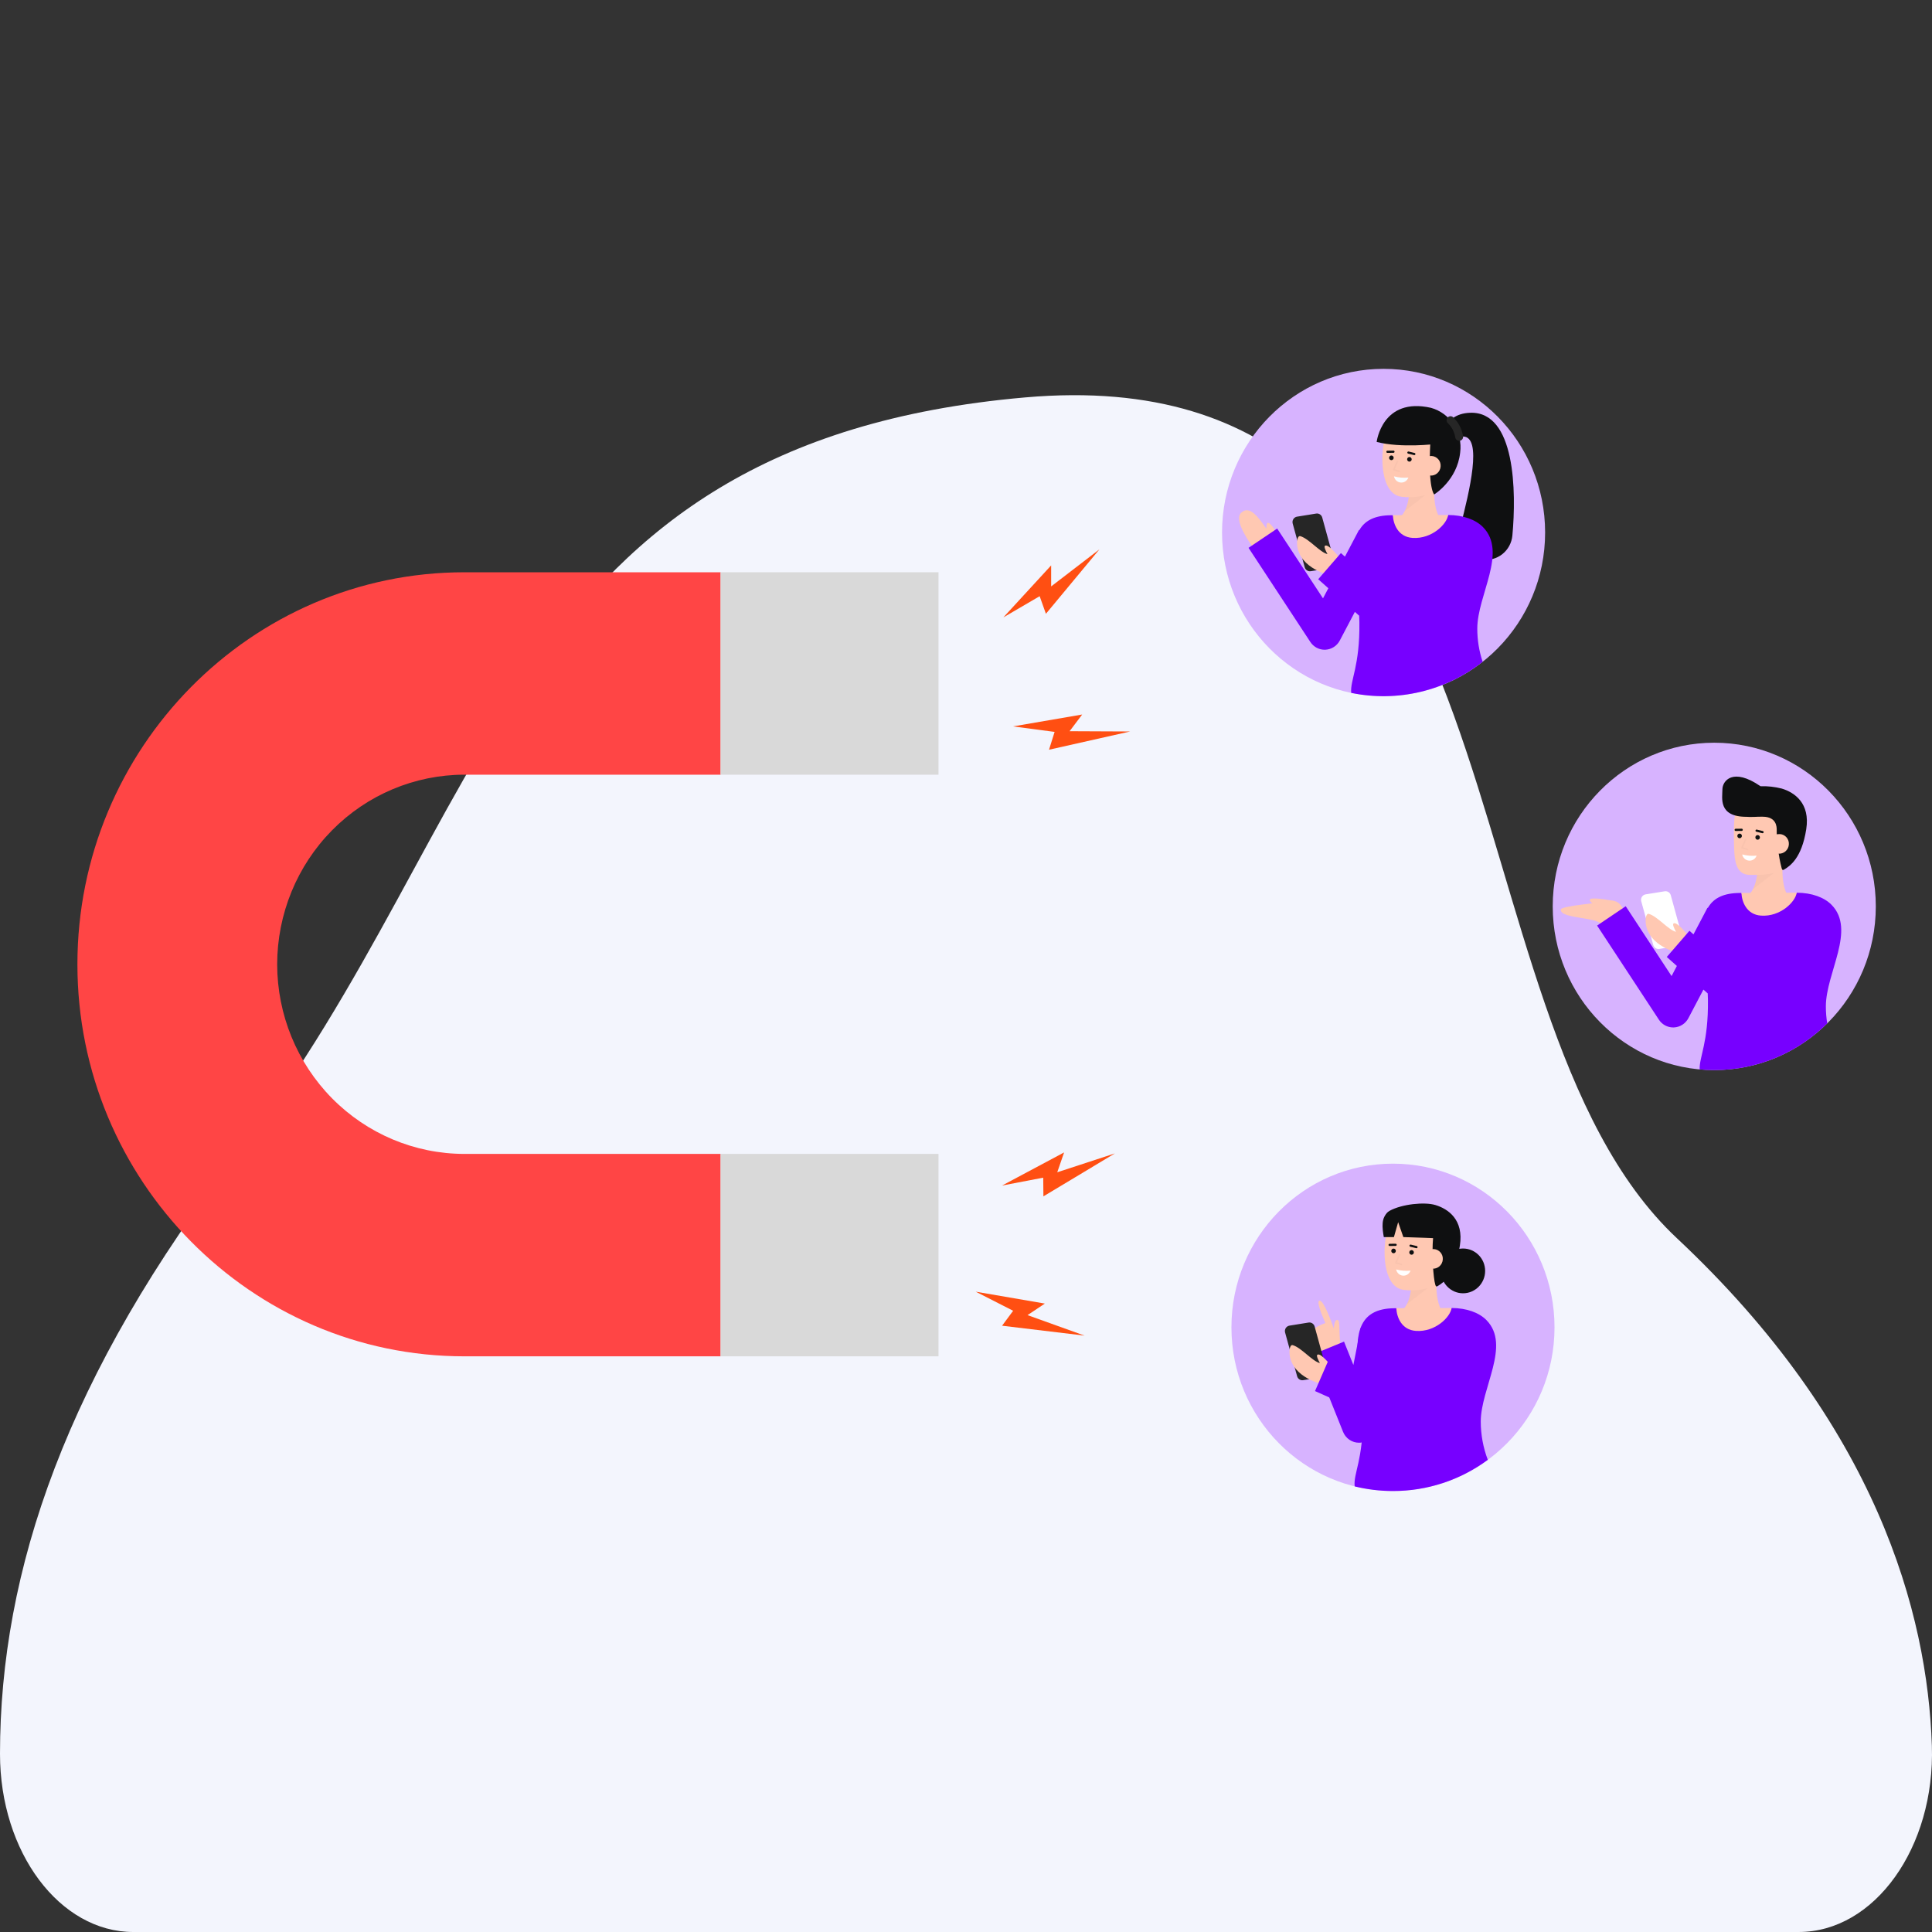 <svg width="220" height="220" viewBox="0 0 220 220" fill="none" xmlns="http://www.w3.org/2000/svg">
<rect x="0" y="0" width="220" height="220" fill="#333333" stroke="none"/>
<path d="M204.823 219.999C213.468 219.999 220.367 210.347 219.985 198.785C219.486 183.669 213.711 162.324 190.947 140.993C163.189 114.981 175.709 40.088 116.729 45.255C57.749 50.422 56.294 93.493 27.208 131.139C7.547 156.585 0.002 178.883 0 199.717C0 210.924 6.804 220 15.177 220L204.823 219.999Z" fill="#F3F5FD"/>
<path d="M157.55 79.276C167.709 79.276 175.945 70.932 175.945 60.638C175.945 50.345 167.709 42 157.55 42C147.391 42 139.156 50.345 139.156 60.638C139.156 70.932 147.391 79.276 157.55 79.276Z" fill="#D7B3FF"/>
<path d="M164.436 51.917C164.436 51.917 164.661 49.703 166.581 49.703C168.86 49.703 167.304 56.05 166.308 59.931C166.201 60.346 166.183 60.779 166.253 61.201C166.323 61.624 166.48 62.027 166.714 62.384C166.948 62.741 167.254 63.044 167.611 63.273C167.968 63.502 168.37 63.653 168.788 63.714C169.192 63.774 169.603 63.749 169.997 63.643C170.392 63.536 170.76 63.35 171.081 63.094C171.402 62.839 171.668 62.52 171.863 62.157C172.058 61.794 172.179 61.395 172.217 60.983C172.679 56.007 172.572 46.825 167.405 47.002C164.046 47.117 164.046 50.507 164.046 50.507L164.436 51.917Z" fill="#0F1011"/>
<path d="M164.436 59.525C164.436 59.525 163.047 58.778 163.357 54.948L160.488 54.408C160.488 54.408 160.811 57.844 159.359 58.934L164.436 59.525Z" fill="#FFC8B2"/>
<g opacity="0.15">
<path opacity="0.15" d="M159.947 58.216L162.33 56.369L160.458 56.349C160.404 56.998 160.23 57.632 159.947 58.216Z" fill="black"/>
</g>
<path d="M164.985 53.462C164.786 54.624 164.16 55.725 163.148 56.101C162.045 56.544 160.852 56.708 159.672 56.577C156.532 56.316 157.152 49.079 158.643 47.673C160.134 46.267 164.511 47.158 165.043 49.509C165.319 50.725 165.174 52.355 164.985 53.462Z" fill="#FFC8B2"/>
<path d="M160.492 52.566C160.636 52.566 160.752 52.448 160.752 52.303C160.752 52.157 160.636 52.039 160.492 52.039C160.348 52.039 160.232 52.157 160.232 52.303C160.232 52.448 160.348 52.566 160.492 52.566Z" fill="#0F1011"/>
<path d="M158.439 52.396C158.583 52.396 158.699 52.278 158.699 52.132C158.699 51.987 158.583 51.868 158.439 51.868C158.295 51.868 158.179 51.987 158.179 52.132C158.179 52.278 158.295 52.396 158.439 52.396Z" fill="#0F1011"/>
<path d="M157.988 51.57C157.956 51.571 157.924 51.558 157.901 51.534C157.878 51.511 157.865 51.48 157.865 51.447C157.864 51.414 157.877 51.382 157.9 51.358C157.923 51.335 157.954 51.322 157.987 51.321L158.676 51.312C158.708 51.312 158.74 51.325 158.763 51.348C158.786 51.371 158.8 51.402 158.8 51.435C158.801 51.468 158.788 51.5 158.765 51.524C158.743 51.547 158.712 51.561 158.679 51.561L157.99 51.57H157.988Z" fill="#0F1011"/>
<path d="M161.054 51.825C161.044 51.825 161.034 51.824 161.025 51.822L160.345 51.656C160.314 51.647 160.288 51.627 160.272 51.599C160.255 51.571 160.25 51.538 160.258 51.507C160.265 51.475 160.285 51.448 160.312 51.431C160.339 51.414 160.371 51.408 160.402 51.414L161.082 51.581C161.111 51.588 161.136 51.605 161.153 51.63C161.17 51.655 161.178 51.685 161.174 51.715C161.171 51.745 161.157 51.772 161.135 51.793C161.113 51.813 161.084 51.824 161.055 51.825H161.054Z" fill="#0F1011"/>
<path d="M160.371 54.379C159.823 54.435 159.27 54.389 158.738 54.243C158.771 54.43 158.864 54.6 159.002 54.728C159.141 54.855 159.317 54.932 159.503 54.948C159.69 54.963 159.876 54.916 160.033 54.813C160.19 54.71 160.309 54.558 160.371 54.379Z" fill="#F8FCFF"/>
<path d="M162.872 50.45C162.599 55.754 163.316 56.301 163.316 56.301C163.316 56.301 165.932 54.708 166.273 51.522C166.416 50.412 166.16 49.287 165.55 48.354C164.94 47.42 164.019 46.741 162.954 46.441C157.379 45.178 156.763 50.322 156.763 50.322C159.554 51.048 163.475 50.556 163.475 50.556" fill="#0F1011"/>
<path d="M161.846 52.948C161.834 53.094 161.85 53.242 161.895 53.381C161.939 53.521 162.01 53.651 162.104 53.763C162.198 53.874 162.312 53.967 162.441 54.034C162.57 54.101 162.711 54.141 162.855 54.153C162.999 54.165 163.145 54.148 163.283 54.103C163.421 54.059 163.548 53.987 163.659 53.892C163.769 53.797 163.86 53.681 163.926 53.55C163.993 53.419 164.033 53.277 164.045 53.131C164.059 52.984 164.044 52.836 164.001 52.695C163.957 52.554 163.886 52.423 163.792 52.311C163.698 52.198 163.582 52.106 163.452 52.04C163.322 51.974 163.18 51.935 163.034 51.925C162.249 51.899 161.895 52.333 161.846 52.948Z" fill="#FFC8B2"/>
<g opacity="0.15">
<path opacity="0.15" d="M159.337 53.765C159.358 53.766 159.379 53.758 159.396 53.744C159.413 53.73 159.424 53.71 159.427 53.688C159.43 53.666 159.426 53.644 159.414 53.626C159.403 53.607 159.385 53.593 159.364 53.587L158.835 53.422L159.205 52.587C159.214 52.565 159.214 52.541 159.205 52.519C159.196 52.497 159.179 52.48 159.158 52.47C159.137 52.46 159.113 52.459 159.091 52.467C159.069 52.475 159.051 52.491 159.041 52.513L158.629 53.442C158.624 53.454 158.621 53.467 158.621 53.479C158.621 53.492 158.624 53.505 158.629 53.517C158.634 53.529 158.642 53.539 158.651 53.547C158.661 53.556 158.672 53.562 158.684 53.566L159.31 53.76C159.319 53.763 159.328 53.765 159.337 53.765Z" fill="black"/>
</g>
<path d="M166.159 50.198C166.05 50.198 165.944 50.158 165.862 50.085C165.781 50.012 165.728 49.911 165.714 49.801C165.612 49.184 165.315 48.617 164.868 48.185C164.782 48.105 164.73 47.994 164.724 47.876C164.718 47.758 164.757 47.642 164.834 47.553C164.911 47.464 165.019 47.408 165.135 47.398C165.251 47.388 165.367 47.425 165.457 47.5C166.071 48.077 166.475 48.847 166.604 49.685C166.619 49.805 166.587 49.926 166.514 50.022C166.441 50.117 166.334 50.179 166.215 50.194C166.197 50.197 166.178 50.198 166.159 50.198Z" fill="#262626"/>
<path d="M149.26 65.044L151.438 64.692C151.523 64.678 151.605 64.646 151.677 64.598C151.75 64.55 151.812 64.487 151.859 64.413C151.905 64.339 151.936 64.256 151.949 64.169C151.962 64.082 151.957 63.993 151.933 63.909L150.564 58.929C150.523 58.782 150.431 58.654 150.303 58.572C150.176 58.489 150.023 58.456 149.874 58.481L147.697 58.833C147.611 58.846 147.529 58.878 147.457 58.926C147.384 58.975 147.323 59.038 147.276 59.112C147.229 59.186 147.198 59.269 147.185 59.356C147.172 59.443 147.178 59.531 147.201 59.616L148.571 64.597C148.612 64.744 148.704 64.871 148.832 64.954C148.959 65.036 149.111 65.068 149.26 65.044Z" fill="#262626"/>
<path d="M152.766 63.739L151.483 65.504C151.483 65.504 148.032 64.803 147.709 62.11C147.671 61.799 147.704 60.941 148.083 61.056C149.07 61.356 150.3 62.892 151.162 63.096C150.965 62.739 150.725 62.236 150.88 62.144C151.287 61.901 152.38 63.363 152.766 63.739Z" fill="#FFC8B2"/>
<path d="M142.828 62.536C142.855 62.575 142.713 62.66 142.746 62.697L145.445 60.824C145.054 60.139 144.606 59.445 144.343 59.547C144.238 59.587 144.206 59.871 144.203 60.202C143.238 58.821 142.275 57.491 141.317 58.404C140.644 59.045 141.589 60.851 142.828 62.536Z" fill="#FFC8B2"/>
<path d="M168.221 71.585C168.22 72.868 168.425 74.143 168.831 75.358C166.735 77.006 164.313 78.175 161.73 78.787C159.147 79.398 156.464 79.437 153.865 78.901C153.729 77.439 154.856 75.881 154.796 70.861C154.793 70.615 154.785 70.364 154.771 70.11L154.281 69.675L152.567 72.932C152.408 73.235 152.174 73.491 151.888 73.675C151.602 73.86 151.274 73.966 150.935 73.983C150.901 73.983 150.87 73.986 150.838 73.986C150.516 73.986 150.198 73.905 149.914 73.751C149.63 73.596 149.388 73.373 149.21 73.101L142.174 62.383L145.434 60.187L150.653 68.136L151.26 66.983L150.107 65.959L152.692 62.979L153.15 63.386L154.748 60.351L154.788 60.374C155.343 59.39 156.351 58.758 158.079 58.68C158.193 58.677 158.372 58.672 158.606 58.669C158.654 59.67 164.771 59.667 164.899 58.646C166.627 58.646 168.045 59.182 168.865 60.016C171.695 62.882 168.221 67.765 168.221 71.585Z" fill="#7700FF"/>
<path d="M158.607 58.668C158.654 59.669 159.191 61.141 160.848 61.252C163.057 61.4 164.771 59.665 164.9 58.644H164.895C162.72 58.644 159.875 58.649 158.607 58.668Z" fill="#FFC8B2"/>
<path d="M158.621 169.784C168.78 169.784 177.015 161.44 177.015 151.146C177.015 140.852 168.78 132.508 158.621 132.508C148.461 132.508 140.226 140.852 140.226 151.146C140.226 161.44 148.461 169.784 158.621 169.784Z" fill="#D7B3FF"/>
<path d="M164.682 149.836C164.682 149.836 163.293 149.089 163.603 145.259L160.734 144.72C160.734 144.72 161.056 148.155 159.605 149.246L164.682 149.836Z" fill="#FFC8B2"/>
<g opacity="0.15">
<path opacity="0.15" d="M160.193 148.527L162.577 146.68L160.705 146.66C160.65 147.309 160.477 147.943 160.193 148.527Z" fill="black"/>
</g>
<path d="M165.231 143.773C165.033 144.935 164.407 146.037 163.395 146.412C162.292 146.856 161.098 147.019 159.918 146.888C156.778 146.627 157.399 139.391 158.89 137.985C160.381 136.579 164.757 137.469 165.29 139.82C165.566 141.036 165.42 142.667 165.231 143.773Z" fill="#FFC8B2"/>
<path d="M160.738 142.877C160.882 142.877 160.999 142.759 160.999 142.614C160.999 142.468 160.882 142.35 160.738 142.35C160.595 142.35 160.478 142.468 160.478 142.614C160.478 142.759 160.595 142.877 160.738 142.877Z" fill="#0F1011"/>
<path d="M158.686 142.707C158.829 142.707 158.946 142.589 158.946 142.443C158.946 142.297 158.829 142.179 158.686 142.179C158.542 142.179 158.425 142.297 158.425 142.443C158.425 142.589 158.542 142.707 158.686 142.707Z" fill="#0F1011"/>
<path d="M158.234 141.881H158.236L158.925 141.872C158.958 141.872 158.989 141.858 159.011 141.835C159.034 141.811 159.047 141.78 159.046 141.747C159.044 141.715 159.031 141.684 159.008 141.661C158.985 141.639 158.954 141.626 158.922 141.625L158.233 141.634C158.2 141.634 158.169 141.647 158.146 141.671C158.123 141.694 158.111 141.726 158.111 141.759C158.111 141.792 158.124 141.824 158.147 141.847C158.171 141.87 158.202 141.883 158.234 141.883V141.881Z" fill="#0F1011"/>
<path d="M161.3 142.136C161.33 142.136 161.359 142.125 161.381 142.104C161.403 142.084 161.417 142.056 161.421 142.026C161.424 141.996 161.417 141.966 161.399 141.941C161.382 141.916 161.356 141.898 161.327 141.891L160.648 141.725C160.616 141.718 160.583 141.724 160.556 141.741C160.529 141.758 160.509 141.785 160.501 141.817C160.494 141.849 160.499 141.882 160.516 141.91C160.532 141.938 160.559 141.958 160.59 141.966L161.27 142.132C161.28 142.135 161.29 142.136 161.3 142.136Z" fill="#0F1011"/>
<path d="M163.435 146.273C163.495 146.466 163.536 146.549 163.708 146.447C164.382 146.041 165.721 145.157 166.238 141.846C166.702 138.88 164.896 137.656 163.455 137.22C162.214 136.843 159.629 137.109 158.234 137.878C157.199 138.448 157.956 139.977 157.956 139.977C158.475 140.001 158.361 138.608 159.583 138.608C160.528 138.608 161.359 140.024 162.244 140.062C163.054 140.097 163.22 140.596 163.191 140.917C163.017 142.86 163.224 145.589 163.435 146.273Z" fill="#0F1011"/>
<path d="M162.092 143.259C162.08 143.405 162.097 143.552 162.141 143.692C162.186 143.832 162.257 143.961 162.35 144.073C162.444 144.185 162.559 144.277 162.688 144.344C162.817 144.412 162.957 144.452 163.102 144.464C163.246 144.476 163.391 144.459 163.529 144.414C163.667 144.369 163.795 144.297 163.905 144.202C164.016 144.107 164.107 143.991 164.173 143.861C164.239 143.73 164.279 143.588 164.291 143.441C164.305 143.295 164.29 143.146 164.247 143.005C164.204 142.865 164.133 142.734 164.038 142.622C163.944 142.509 163.829 142.417 163.698 142.351C163.568 142.285 163.426 142.246 163.281 142.236C162.495 142.21 162.142 142.644 162.092 143.259Z" fill="#FFC8B2"/>
<g opacity="0.15">
<path opacity="0.15" d="M159.583 144.077C159.574 144.078 159.565 144.076 159.556 144.074L158.93 143.88C158.918 143.876 158.906 143.87 158.897 143.861C158.888 143.852 158.88 143.842 158.875 143.83C158.87 143.818 158.867 143.806 158.867 143.793C158.867 143.78 158.87 143.767 158.875 143.756L159.287 142.826C159.297 142.805 159.315 142.788 159.337 142.779C159.359 142.771 159.384 142.772 159.405 142.782C159.427 142.791 159.444 142.809 159.452 142.832C159.461 142.854 159.46 142.879 159.451 142.901L159.081 143.736L159.61 143.902C159.63 143.909 159.648 143.923 159.659 143.941C159.671 143.96 159.675 143.982 159.672 144.003C159.668 144.025 159.658 144.044 159.641 144.059C159.625 144.073 159.604 144.08 159.582 144.08L159.583 144.077Z" fill="black"/>
</g>
<path d="M160.618 144.69C160.07 144.746 159.516 144.7 158.984 144.554C159.017 144.741 159.11 144.911 159.249 145.039C159.387 145.166 159.563 145.244 159.75 145.259C159.936 145.275 160.122 145.227 160.279 145.124C160.436 145.021 160.555 144.869 160.618 144.69Z" fill="white"/>
<path d="M158.148 137.976C157.217 138.608 157.401 139.819 157.575 140.869H158.728L159.211 139.169L159.801 140.869L164.294 141.026L163.753 138.768" fill="#0F1011"/>
<path d="M166.599 147.268C167.988 147.268 169.115 146.127 169.115 144.72C169.115 143.312 167.988 142.171 166.599 142.171C165.21 142.171 164.084 143.312 164.084 144.72C164.084 146.127 165.21 147.268 166.599 147.268Z" fill="#0F1011"/>
<path d="M150.482 154.583C150.482 154.583 149.137 152.418 149.192 151.832C149.247 151.246 150.928 150.653 150.928 150.653C150.928 150.653 150.685 150.135 150.468 149.566C150.218 148.909 150.004 148.186 150.238 148.113C150.464 148.044 150.807 148.639 151.121 149.332C151.525 150.222 151.882 151.269 151.882 151.269C151.882 151.269 151.919 150.233 152.297 150.299C152.452 150.327 152.517 150.513 152.518 151.255C152.518 152.101 152.648 153.42 152.648 153.42L150.482 154.583Z" fill="#FFC8B2"/>
<path d="M154.751 164.285C154.361 164.285 153.981 164.167 153.658 163.947C153.335 163.726 153.084 163.413 152.937 163.048L149.417 154.265L153.046 152.772L154.111 155.431L154.947 151.195L158.787 151.974L156.671 162.691C156.588 163.109 156.375 163.489 156.062 163.775C155.749 164.06 155.354 164.236 154.935 164.276C154.873 164.282 154.812 164.285 154.751 164.285Z" fill="#7700FF"/>
<path d="M148.396 157.165L150.573 156.813C150.659 156.799 150.741 156.767 150.813 156.718C150.886 156.67 150.948 156.607 150.994 156.533C151.041 156.459 151.072 156.376 151.085 156.289C151.097 156.202 151.092 156.113 151.068 156.029L149.699 151.049C149.658 150.901 149.565 150.774 149.438 150.692C149.311 150.609 149.158 150.576 149.009 150.601L146.832 150.952C146.746 150.966 146.664 150.998 146.592 151.047C146.519 151.095 146.458 151.158 146.411 151.232C146.364 151.306 146.333 151.389 146.32 151.476C146.307 151.563 146.313 151.651 146.336 151.736L147.706 156.716C147.746 156.863 147.839 156.991 147.966 157.074C148.094 157.157 148.247 157.189 148.396 157.165Z" fill="#262626"/>
<path d="M151.902 155.859L150.619 157.624C150.619 157.624 147.168 156.923 146.844 154.23C146.807 153.919 146.839 153.061 147.219 153.177C148.206 153.476 149.435 155.012 150.297 155.216C150.101 154.859 149.861 154.356 150.016 154.264C150.422 154.021 151.516 155.484 151.902 155.859Z" fill="#FFC8B2"/>
<path d="M168.616 161.886C168.62 163.373 168.892 164.847 169.419 166.235C166.282 168.548 162.5 169.791 158.621 169.784C157.152 169.785 155.688 169.609 154.26 169.259C154.091 167.779 155.249 166.246 155.189 161.161C155.189 161.053 155.186 160.943 155.183 160.835L149.744 158.403L151.325 154.773L154.741 156.301C154.334 152.555 154.32 149.163 158.473 148.98C158.585 148.978 158.768 148.972 159 148.969C159.046 149.971 165.165 149.965 165.293 148.945C167.022 148.947 168.439 149.484 169.258 150.317C172.086 153.183 168.616 158.066 168.616 161.886Z" fill="#7700FF"/>
<path d="M159 148.969C159.047 149.97 159.584 151.442 161.241 151.553C163.45 151.7 165.164 149.966 165.293 148.945H165.288C163.113 148.946 160.268 148.949 159 148.969Z" fill="#FFC8B2"/>
<path d="M31.562 109.808C31.569 115.532 33.817 121.021 37.812 125.068C41.808 129.116 47.224 131.392 52.874 131.398H82.059V154.447H52.874C28.579 154.447 8.815 134.421 8.815 109.808C8.815 85.195 28.579 65.165 52.874 65.165H82.058V88.214H52.874C47.224 88.221 41.807 90.498 37.812 94.546C33.816 98.594 31.569 104.083 31.562 109.808Z" fill="#FF4545"/>
<path d="M106.868 65.165H82.058V88.214H106.868V65.165Z" fill="#D9D9D9"/>
<path d="M106.868 131.398H82.058V154.447H106.868V131.398Z" fill="#D9D9D9"/>
<path d="M114.256 70.303L119.696 64.383V66.777L125.193 62.555L119.1 69.893L118.387 67.89L114.256 70.303Z" fill="#FF4F12"/>
<path d="M115.36 82.716L123.231 81.363L121.796 83.264L128.693 83.295L119.454 85.372L120.089 83.343L115.36 82.716Z" fill="#FF4F12"/>
<path d="M114.108 134.999L121.171 131.229L120.391 133.489L126.955 131.341L118.814 136.231L118.794 134.103L114.108 134.999Z" fill="#FF4F12"/>
<path d="M111.109 147.086L118.979 148.44L117.006 149.755L123.507 152.09L114.108 150.962L115.368 149.259L111.109 147.086Z" fill="#FF4F12"/>
<path d="M195.206 121.852C205.365 121.852 213.601 113.507 213.601 103.213C213.601 92.92 205.365 84.575 195.206 84.575C185.047 84.575 176.811 92.92 176.811 103.213C176.811 113.507 185.047 121.852 195.206 121.852Z" fill="#D7B3FF"/>
<path d="M204.089 102.579C204.089 102.579 202.7 101.832 203.01 98.001L200.141 97.462C200.141 97.462 200.463 100.898 199.012 101.988L204.089 102.579Z" fill="#FFC8B2"/>
<g opacity="0.15">
<path opacity="0.15" d="M199.6 101.27L201.983 99.422L200.111 99.403C200.057 100.052 199.884 100.685 199.6 101.27Z" fill="black"/>
</g>
<path d="M204.637 96.515C204.439 97.677 203.813 98.779 202.801 99.154C201.599 99.6 200.709 99.63 199.324 99.63C197.434 99.63 197.496 97.633 197.443 95.619C197.39 93.598 197.549 91.43 198.296 90.726C199.787 89.32 204.164 90.21 204.696 92.561C204.972 93.779 204.828 95.409 204.637 96.515Z" fill="#FFC8B2"/>
<path d="M196.134 89.89C196.134 88.929 197.314 87.354 200.464 89.525L200.467 89.528C201.286 89.504 202.103 89.595 202.897 89.797C204.338 90.233 206.144 91.457 205.68 94.424C205.163 97.734 203.824 98.618 203.15 99.024C202.978 99.127 202.937 99.043 202.877 98.85C202.69 98.135 202.556 97.407 202.477 96.672C202.359 95.956 202.306 95.231 202.317 94.506C202.317 94.185 202.315 93.012 200.742 93.001C199.857 92.993 200.188 93.028 199.243 93.028C199.108 93.028 198.989 93.022 198.88 93.012C195.617 93.014 196.134 90.851 196.134 89.89Z" fill="#0F1011"/>
<path d="M200.145 95.62C200.289 95.62 200.405 95.502 200.405 95.356C200.405 95.21 200.289 95.092 200.145 95.092C200.001 95.092 199.885 95.21 199.885 95.356C199.885 95.502 200.001 95.62 200.145 95.62Z" fill="#0F1011"/>
<path d="M198.092 95.449C198.236 95.449 198.352 95.331 198.352 95.186C198.352 95.04 198.236 94.922 198.092 94.922C197.948 94.922 197.832 95.04 197.832 95.186C197.832 95.331 197.948 95.449 198.092 95.449Z" fill="#0F1011"/>
<path d="M197.641 94.624L198.331 94.615C198.363 94.615 198.395 94.602 198.418 94.578C198.441 94.555 198.454 94.523 198.454 94.49C198.454 94.457 198.441 94.426 198.418 94.402C198.395 94.379 198.363 94.366 198.331 94.366H198.33L197.641 94.374C197.608 94.375 197.577 94.388 197.554 94.412C197.531 94.435 197.519 94.467 197.519 94.5C197.519 94.533 197.532 94.564 197.555 94.588C197.579 94.611 197.61 94.624 197.643 94.624L197.641 94.624Z" fill="#0F1011"/>
<path d="M200.707 94.879C200.737 94.878 200.766 94.867 200.788 94.847C200.81 94.826 200.824 94.799 200.828 94.769C200.831 94.738 200.823 94.708 200.806 94.683C200.789 94.659 200.763 94.641 200.734 94.634L200.054 94.468C200.039 94.464 200.022 94.463 200.006 94.465C199.99 94.467 199.974 94.473 199.96 94.481C199.946 94.49 199.934 94.501 199.924 94.514C199.915 94.528 199.908 94.543 199.904 94.559C199.9 94.575 199.9 94.592 199.902 94.608C199.905 94.624 199.911 94.64 199.919 94.654C199.928 94.668 199.94 94.68 199.953 94.689C199.966 94.699 199.981 94.706 199.997 94.709L200.677 94.875C200.687 94.877 200.697 94.879 200.707 94.879Z" fill="#0F1011"/>
<path d="M201.499 96.001C201.487 96.148 201.504 96.295 201.548 96.435C201.592 96.575 201.663 96.704 201.757 96.816C201.851 96.928 201.965 97.02 202.094 97.087C202.223 97.154 202.364 97.195 202.508 97.207C202.653 97.219 202.798 97.202 202.936 97.157C203.074 97.112 203.202 97.04 203.312 96.945C203.423 96.85 203.513 96.734 203.58 96.603C203.646 96.473 203.686 96.33 203.698 96.184C203.712 96.037 203.697 95.889 203.654 95.748C203.61 95.607 203.539 95.477 203.445 95.364C203.351 95.252 203.235 95.16 203.105 95.093C202.975 95.027 202.833 94.988 202.688 94.979C201.902 94.953 201.548 95.388 201.499 96.001Z" fill="#FFC8B2"/>
<g opacity="0.15">
<path opacity="0.15" d="M198.99 96.819C199.012 96.819 199.033 96.811 199.049 96.797C199.066 96.783 199.077 96.763 199.08 96.742C199.083 96.72 199.079 96.698 199.067 96.679C199.056 96.661 199.038 96.647 199.017 96.641L198.488 96.476L198.858 95.641C198.868 95.619 198.868 95.594 198.86 95.572C198.851 95.549 198.834 95.531 198.813 95.521C198.791 95.512 198.767 95.511 198.745 95.519C198.722 95.527 198.704 95.544 198.695 95.566L198.282 96.495C198.277 96.507 198.274 96.52 198.274 96.533C198.274 96.546 198.277 96.558 198.282 96.57C198.287 96.582 198.295 96.592 198.304 96.601C198.314 96.609 198.325 96.616 198.337 96.62L198.965 96.813C198.973 96.816 198.981 96.818 198.99 96.819Z" fill="black"/>
</g>
<path d="M200.025 97.433C199.476 97.489 198.923 97.442 198.391 97.297C198.424 97.483 198.517 97.653 198.656 97.781C198.794 97.908 198.97 97.985 199.156 98.001C199.343 98.016 199.529 97.969 199.686 97.866C199.843 97.764 199.962 97.611 200.025 97.433Z" fill="white"/>
<path d="M185.117 104.471C185.117 104.471 184.83 102.305 183.313 102.606C182.358 102.796 177.743 103.145 177.725 103.577C177.682 104.646 181.909 104.385 182.407 105.315L185.117 104.471Z" fill="#FFC8B2"/>
<path d="M183.863 102.608C183.863 102.608 181.649 102.167 181.14 102.358C180.691 102.526 181.748 103.172 181.748 103.172L183.863 102.608Z" fill="#FFC8B2"/>
<path d="M188.951 108.056L191.128 107.704C191.213 107.69 191.295 107.658 191.368 107.61C191.44 107.562 191.502 107.499 191.549 107.425C191.596 107.351 191.627 107.268 191.639 107.181C191.652 107.094 191.647 107.005 191.624 106.92L190.254 101.941C190.213 101.793 190.121 101.666 189.993 101.583C189.866 101.501 189.713 101.468 189.564 101.492L187.387 101.844C187.302 101.858 187.22 101.89 187.147 101.938C187.075 101.986 187.013 102.049 186.966 102.123C186.919 102.197 186.888 102.28 186.875 102.367C186.862 102.454 186.868 102.543 186.891 102.627L188.261 107.607C188.301 107.755 188.394 107.882 188.521 107.965C188.649 108.048 188.801 108.08 188.951 108.056Z" fill="white"/>
<path d="M192.457 106.75L191.173 108.515C191.173 108.515 187.722 107.815 187.399 105.121C187.361 104.811 187.393 103.953 187.773 104.068C188.76 104.368 189.99 105.903 190.851 106.108C190.655 105.751 190.415 105.247 190.57 105.155C190.976 104.912 192.071 106.375 192.457 106.75Z" fill="#FFC8B2"/>
<path d="M207.914 114.599C207.913 115.247 207.965 115.893 208.069 116.533C204.638 119.949 200.018 121.86 195.207 121.852C194.647 121.852 194.093 121.827 193.544 121.775C193.487 120.347 194.543 118.735 194.486 113.871C194.483 113.625 194.475 113.376 194.461 113.121L193.97 112.687L192.258 115.946C192.098 116.248 191.863 116.504 191.577 116.687C191.291 116.871 190.963 116.977 190.625 116.995C190.593 116.995 190.56 116.997 190.53 116.997C190.207 116.997 189.889 116.917 189.605 116.762C189.321 116.608 189.078 116.384 188.9 116.112L181.864 105.395L185.123 103.195L190.344 111.146L190.947 109.995L189.798 108.972L192.381 105.99L192.839 106.399L194.437 103.361L194.478 103.384C195.035 102.401 196.04 101.768 197.771 101.693C197.882 101.688 198.063 101.685 198.297 101.679C198.344 102.681 204.46 102.678 204.591 101.657C206.319 101.657 207.736 102.194 208.555 103.027C211.384 105.893 207.914 110.776 207.914 114.599Z" fill="#7700FF"/>
<path d="M198.298 101.68C198.344 102.681 198.881 104.153 200.539 104.264C202.748 104.411 204.461 102.677 204.59 101.656H204.585C202.41 101.656 199.565 101.66 198.298 101.68Z" fill="#FFC8B2"/>
</svg>
